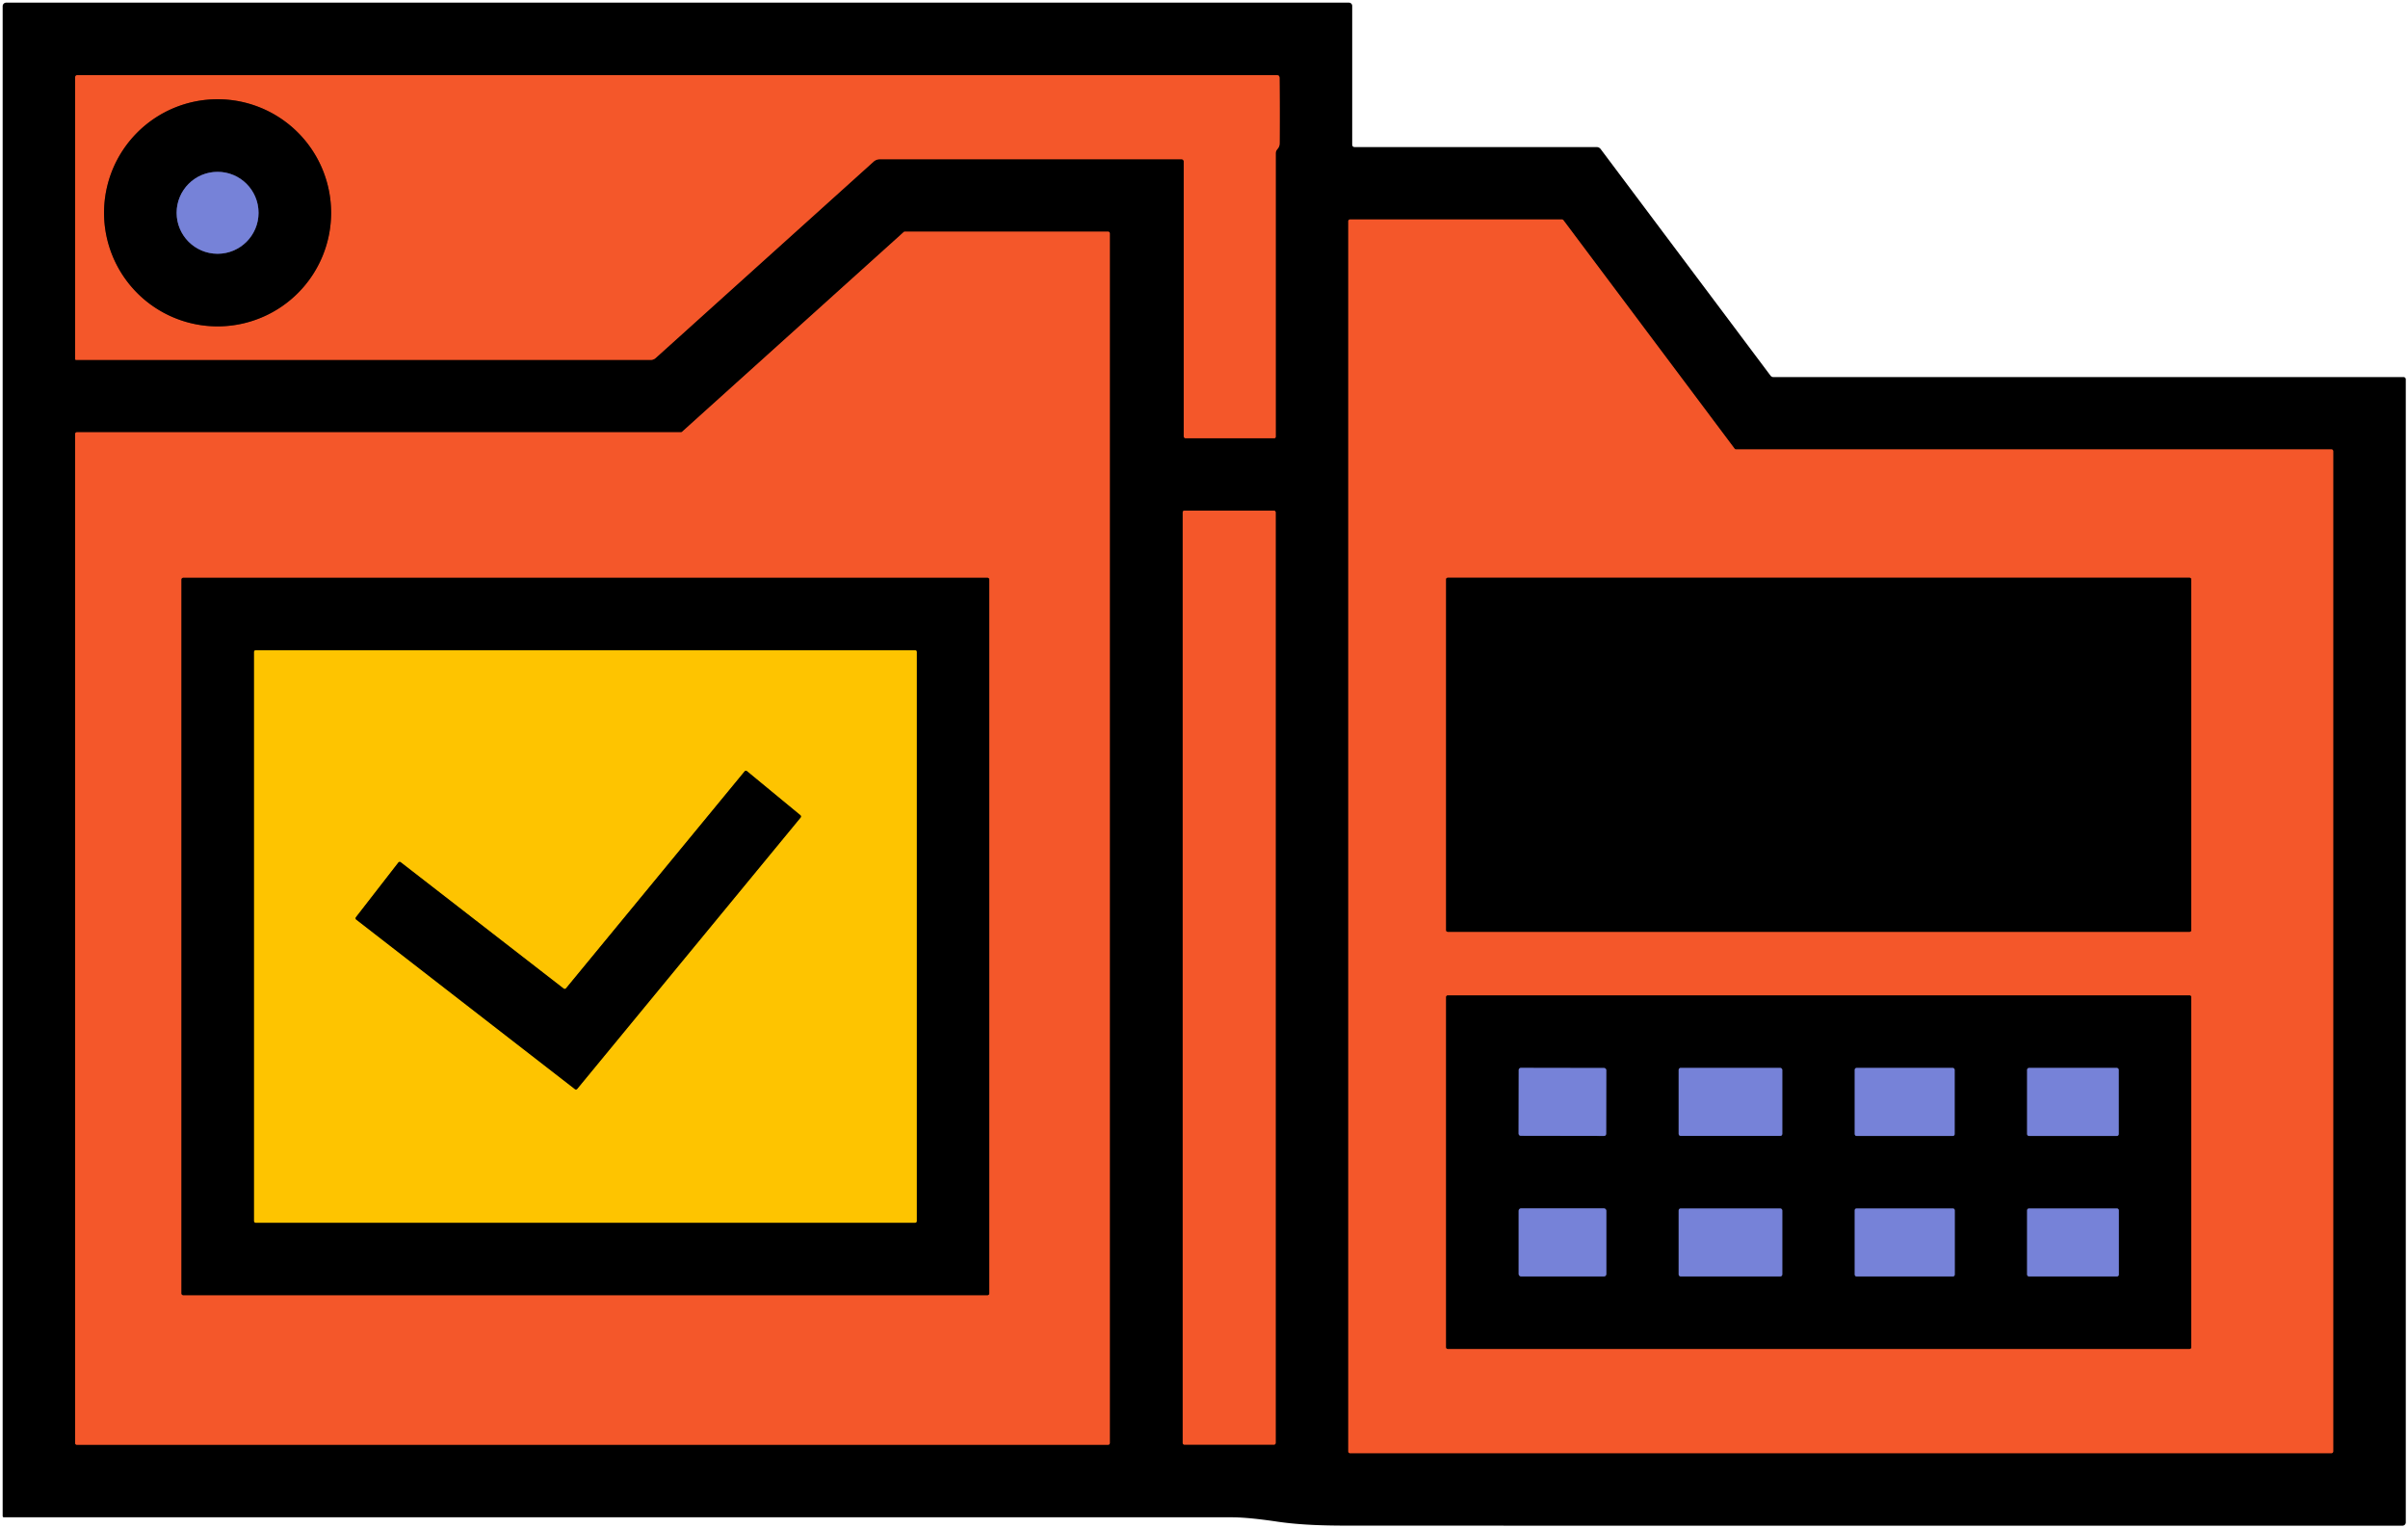 <?xml version="1.0" encoding="UTF-8" standalone="no"?>
<!DOCTYPE svg PUBLIC "-//W3C//DTD SVG 1.1//EN" "http://www.w3.org/Graphics/SVG/1.1/DTD/svg11.dtd">
<svg xmlns="http://www.w3.org/2000/svg" version="1.1" viewBox="0.00 0.00 498.00 316.00">
<g stroke-width="2.00" fill="none" stroke-linecap="butt">
<path stroke="#7a2c15" vector-effect="non-scaling-stroke" d="
  M 244.81 33.37
  L 244.81 90.19
  A 0.42 0.41 90.0 0 0 245.22 90.61
  L 263.49 90.61
  Q 263.83 90.61 263.83 90.27
  L 263.83 31.75
  Q 263.83 31.24 264.16 30.85
  C 264.52 30.42 264.64 30.14 264.64 29.47
  Q 264.69 22.88 264.62 16.11
  Q 264.61 15.54 264.05 15.54
  L 16.00 15.54
  A 0.46 0.46 0.0 0 0 15.54 16.00
  L 15.54 74.22
  A 0.19 0.19 0.0 0 0 15.73 74.41
  L 134.57 74.41
  Q 135.17 74.41 135.61 74.01
  L 180.64 33.44
  A 1.99 1.99 0.0 0 1 181.98 32.92
  L 244.34 32.92
  A 0.47 0.45 0.0 0 1 244.81 33.37"
/>
<path stroke="#7a2c15" vector-effect="non-scaling-stroke" d="
  M 482.17 300.46
  A 0.36 0.36 0.0 0 0 482.53 300.10
  L 482.53 93.28
  A 0.36 0.36 0.0 0 0 482.17 92.92
  L 359.03 92.92
  A 0.36 0.36 0.0 0 1 358.74 92.78
  L 323.32 45.52
  A 0.36 0.36 0.0 0 0 323.03 45.38
  L 279.20 45.38
  A 0.36 0.36 0.0 0 0 278.84 45.74
  L 278.84 300.10
  A 0.36 0.36 0.0 0 0 279.20 300.46
  L 482.17 300.46"
/>
<path stroke="#7a2c15" vector-effect="non-scaling-stroke" d="
  M 229.52 48.25
  A 0.35 0.35 0.0 0 0 229.17 47.90
  L 187.12 47.90
  A 0.35 0.35 0.0 0 0 186.89 47.99
  L 141.05 89.29
  A 0.35 0.35 0.0 0 1 140.82 89.38
  L 15.89 89.38
  A 0.35 0.35 0.0 0 0 15.54 89.73
  L 15.54 298.37
  A 0.35 0.35 0.0 0 0 15.89 298.72
  L 229.17 298.72
  A 0.35 0.35 0.0 0 0 229.52 298.37
  L 229.52 48.25"
/>
<path stroke="#7a2c15" vector-effect="non-scaling-stroke" d="
  M 263.82 105.92
  A 0.34 0.34 0.0 0 0 263.48 105.58
  L 244.94 105.58
  A 0.34 0.34 0.0 0 0 244.60 105.92
  L 244.60 298.36
  A 0.34 0.34 0.0 0 0 244.94 298.70
  L 263.48 298.70
  A 0.34 0.34 0.0 0 0 263.82 298.36
  L 263.82 105.92"
/>
<path stroke="#7a2c15" vector-effect="non-scaling-stroke" d="
  M 68.48 44.00
  A 23.48 23.48 0.0 0 0 45.00 20.52
  A 23.48 23.48 0.0 0 0 21.52 44.00
  A 23.48 23.48 0.0 0 0 45.00 67.48
  A 23.48 23.48 0.0 0 0 68.48 44.00"
/>
<path stroke="#3b416c" vector-effect="non-scaling-stroke" d="
  M 53.47 44.00
  A 8.47 8.47 0.0 0 0 45.00 35.53
  A 8.47 8.47 0.0 0 0 36.53 44.00
  A 8.47 8.47 0.0 0 0 45.00 52.47
  A 8.47 8.47 0.0 0 0 53.47 44.00"
/>
<path stroke="#7a2c15" vector-effect="non-scaling-stroke" d="
  M 453.17 119.78
  A 0.32 0.32 0.0 0 0 452.85 119.46
  L 299.39 119.46
  A 0.32 0.32 0.0 0 0 299.07 119.78
  L 299.07 192.34
  A 0.32 0.32 0.0 0 0 299.39 192.66
  L 452.85 192.66
  A 0.32 0.32 0.0 0 0 453.17 192.34
  L 453.17 119.78"
/>
<path stroke="#7a2c15" vector-effect="non-scaling-stroke" d="
  M 453.17 206.17
  A 0.36 0.36 0.0 0 0 452.81 205.81
  L 299.43 205.81
  A 0.36 0.36 0.0 0 0 299.07 206.17
  L 299.07 278.55
  A 0.36 0.36 0.0 0 0 299.43 278.91
  L 452.81 278.91
  A 0.36 0.36 0.0 0 0 453.17 278.55
  L 453.17 206.17"
/>
<path stroke="#7a2c15" vector-effect="non-scaling-stroke" d="
  M 204.59 119.84
  A 0.37 0.37 0.0 0 0 204.22 119.47
  L 37.90 119.47
  A 0.37 0.37 0.0 0 0 37.53 119.84
  L 37.53 267.42
  A 0.37 0.37 0.0 0 0 37.90 267.79
  L 204.22 267.79
  A 0.37 0.37 0.0 0 0 204.59 267.42
  L 204.59 119.84"
/>
<path stroke="#7f6200" vector-effect="non-scaling-stroke" d="
  M 189.59 134.79
  A 0.34 0.34 0.0 0 0 189.25 134.45
  L 52.89 134.45
  A 0.34 0.34 0.0 0 0 52.55 134.79
  L 52.55 252.47
  A 0.34 0.34 0.0 0 0 52.89 252.81
  L 189.25 252.81
  A 0.34 0.34 0.0 0 0 189.59 252.47
  L 189.59 134.79"
/>
<path stroke="#7f6200" vector-effect="non-scaling-stroke" d="
  M 154.48 159.45
  A 0.35 0.35 0.0 0 0 153.99 159.50
  L 117.06 204.35
  A 0.35 0.35 0.0 0 1 116.57 204.40
  L 82.87 178.28
  A 0.35 0.35 0.0 0 0 82.38 178.35
  L 73.61 189.65
  A 0.35 0.35 0.0 0 0 73.68 190.14
  L 118.89 225.18
  A 0.35 0.35 0.0 0 0 119.38 225.13
  L 165.57 169.04
  A 0.35 0.35 0.0 0 0 165.52 168.55
  L 154.48 159.45"
/>
<path stroke="#3b416c" vector-effect="non-scaling-stroke" d="
  M 332.192 221.256
  A 0.43 0.43 0.0 0 0 331.762 220.825
  L 314.522 220.795
  A 0.43 0.43 0.0 0 0 314.091 221.224
  L 314.068 234.404
  A 0.43 0.43 0.0 0 0 314.498 234.835
  L 331.738 234.865
  A 0.43 0.43 0.0 0 0 332.168 234.436
  L 332.192 221.256"
/>
<path stroke="#3b416c" vector-effect="non-scaling-stroke" d="
  M 368.59 221.21
  A 0.41 0.41 0.0 0 0 368.18 220.80
  L 347.58 220.80
  A 0.41 0.41 0.0 0 0 347.17 221.21
  L 347.17 234.45
  A 0.41 0.41 0.0 0 0 347.58 234.86
  L 368.18 234.86
  A 0.41 0.41 0.0 0 0 368.59 234.45
  L 368.59 221.21"
/>
<path stroke="#3b416c" vector-effect="non-scaling-stroke" d="
  M 404.24 221.18
  A 0.37 0.37 0.0 0 0 403.87 220.81
  L 383.95 220.81
  A 0.37 0.37 0.0 0 0 383.58 221.18
  L 383.58 234.50
  A 0.37 0.37 0.0 0 0 383.95 234.87
  L 403.87 234.87
  A 0.37 0.37 0.0 0 0 404.24 234.50
  L 404.24 221.18"
/>
<path stroke="#3b416c" vector-effect="non-scaling-stroke" d="
  M 438.17 221.19
  A 0.38 0.38 0.0 0 0 437.79 220.81
  L 419.61 220.81
  A 0.38 0.38 0.0 0 0 419.23 221.19
  L 419.23 234.49
  A 0.38 0.38 0.0 0 0 419.61 234.87
  L 437.79 234.87
  A 0.38 0.38 0.0 0 0 438.17 234.49
  L 438.17 221.19"
/>
<path stroke="#3b416c" vector-effect="non-scaling-stroke" d="
  M 332.20 250.33
  A 0.48 0.48 0.0 0 0 331.72 249.85
  L 314.56 249.85
  A 0.48 0.48 0.0 0 0 314.08 250.33
  L 314.08 263.43
  A 0.48 0.48 0.0 0 0 314.56 263.91
  L 331.72 263.91
  A 0.48 0.48 0.0 0 0 332.20 263.43
  L 332.20 250.33"
/>
<path stroke="#3b416c" vector-effect="non-scaling-stroke" d="
  M 368.59 250.27
  A 0.40 0.40 0.0 0 0 368.19 249.87
  L 347.57 249.87
  A 0.40 0.40 0.0 0 0 347.17 250.27
  L 347.17 263.51
  A 0.40 0.40 0.0 0 0 347.57 263.91
  L 368.19 263.91
  A 0.40 0.40 0.0 0 0 368.59 263.51
  L 368.59 250.27"
/>
<path stroke="#3b416c" vector-effect="non-scaling-stroke" d="
  M 404.26 250.23
  A 0.36 0.36 0.0 0 0 403.90 249.87
  L 383.94 249.87
  A 0.36 0.36 0.0 0 0 383.58 250.23
  L 383.58 263.55
  A 0.36 0.36 0.0 0 0 383.94 263.91
  L 403.90 263.91
  A 0.36 0.36 0.0 0 0 404.26 263.55
  L 404.26 250.23"
/>
<path stroke="#3b416c" vector-effect="non-scaling-stroke" d="
  M 438.19 250.24
  A 0.37 0.37 0.0 0 0 437.82 249.87
  L 419.60 249.87
  A 0.37 0.37 0.0 0 0 419.23 250.24
  L 419.23 263.54
  A 0.37 0.37 0.0 0 0 419.60 263.91
  L 437.82 263.91
  A 0.37 0.37 0.0 0 0 438.19 263.54
  L 438.19 250.24"
/>
</g>
<path fill="#000000" d="
  M 280.20 30.41
  L 330.21 30.41
  A 1.03 1.03 0.0 0 1 331.04 30.83
  L 366.15 77.65
  A 0.78 0.77 -17.5 0 0 366.78 77.97
  L 497.09 77.97
  A 0.45 0.45 0.0 0 1 497.54 78.42
  L 497.54 314.77
  A 0.68 0.68 0.0 0 1 496.86 315.45
  Q 387.91 315.47 278.84 315.44
  C 274.40 315.44 269.14 315.35 264.17 314.62
  Q 258.12 313.72 254.75 313.72
  Q 127.73 313.72 0.80 313.72
  A 0.25 0.25 0.0 0 1 0.55 313.47
  L 0.55 1.28
  A 0.73 0.73 0.0 0 1 1.28 0.55
  L 278.98 0.55
  A 0.67 0.67 0.0 0 1 279.65 1.22
  L 279.65 29.87
  Q 279.65 30.41 280.20 30.41
  Z
  M 244.81 33.37
  L 244.81 90.19
  A 0.42 0.41 90.0 0 0 245.22 90.61
  L 263.49 90.61
  Q 263.83 90.61 263.83 90.27
  L 263.83 31.75
  Q 263.83 31.24 264.16 30.85
  C 264.52 30.42 264.64 30.14 264.64 29.47
  Q 264.69 22.88 264.62 16.11
  Q 264.61 15.54 264.05 15.54
  L 16.00 15.54
  A 0.46 0.46 0.0 0 0 15.54 16.00
  L 15.54 74.22
  A 0.19 0.19 0.0 0 0 15.73 74.41
  L 134.57 74.41
  Q 135.17 74.41 135.61 74.01
  L 180.64 33.44
  A 1.99 1.99 0.0 0 1 181.98 32.92
  L 244.34 32.92
  A 0.47 0.45 0.0 0 1 244.81 33.37
  Z
  M 482.17 300.46
  A 0.36 0.36 0.0 0 0 482.53 300.10
  L 482.53 93.28
  A 0.36 0.36 0.0 0 0 482.17 92.92
  L 359.03 92.92
  A 0.36 0.36 0.0 0 1 358.74 92.78
  L 323.32 45.52
  A 0.36 0.36 0.0 0 0 323.03 45.38
  L 279.20 45.38
  A 0.36 0.36 0.0 0 0 278.84 45.74
  L 278.84 300.10
  A 0.36 0.36 0.0 0 0 279.20 300.46
  L 482.17 300.46
  Z
  M 229.52 48.25
  A 0.35 0.35 0.0 0 0 229.17 47.90
  L 187.12 47.90
  A 0.35 0.35 0.0 0 0 186.89 47.99
  L 141.05 89.29
  A 0.35 0.35 0.0 0 1 140.82 89.38
  L 15.89 89.38
  A 0.35 0.35 0.0 0 0 15.54 89.73
  L 15.54 298.37
  A 0.35 0.35 0.0 0 0 15.89 298.72
  L 229.17 298.72
  A 0.35 0.35 0.0 0 0 229.52 298.37
  L 229.52 48.25
  Z
  M 263.82 105.92
  A 0.34 0.34 0.0 0 0 263.48 105.58
  L 244.94 105.58
  A 0.34 0.34 0.0 0 0 244.60 105.92
  L 244.60 298.36
  A 0.34 0.34 0.0 0 0 244.94 298.70
  L 263.48 298.70
  A 0.34 0.34 0.0 0 0 263.82 298.36
  L 263.82 105.92
  Z"
/>
<path fill="#f4572a" d="
  M 244.81 33.37
  A 0.47 0.45 -0.0 0 0 244.34 32.92
  L 181.98 32.92
  A 1.99 1.99 0.0 0 0 180.64 33.44
  L 135.61 74.01
  Q 135.17 74.41 134.57 74.41
  L 15.73 74.41
  A 0.19 0.19 0.0 0 1 15.54 74.22
  L 15.54 16.00
  A 0.46 0.46 0.0 0 1 16.00 15.54
  L 264.05 15.54
  Q 264.61 15.54 264.62 16.11
  Q 264.69 22.88 264.64 29.47
  C 264.64 30.14 264.52 30.42 264.16 30.85
  Q 263.83 31.24 263.83 31.75
  L 263.83 90.27
  Q 263.83 90.61 263.49 90.61
  L 245.22 90.61
  A 0.42 0.41 -90.0 0 1 244.81 90.19
  L 244.81 33.37
  Z
  M 68.48 44.00
  A 23.48 23.48 0.0 0 0 45.00 20.52
  A 23.48 23.48 0.0 0 0 21.52 44.00
  A 23.48 23.48 0.0 0 0 45.00 67.48
  A 23.48 23.48 0.0 0 0 68.48 44.00
  Z"
/>
<path fill="#000000" d="
  M 68.48 44.00
  A 23.48 23.48 0.0 0 1 45.00 67.48
  A 23.48 23.48 0.0 0 1 21.52 44.00
  A 23.48 23.48 0.0 0 1 45.00 20.52
  A 23.48 23.48 0.0 0 1 68.48 44.00
  Z
  M 53.47 44.00
  A 8.47 8.47 0.0 0 0 45.00 35.53
  A 8.47 8.47 0.0 0 0 36.53 44.00
  A 8.47 8.47 0.0 0 0 45.00 52.47
  A 8.47 8.47 0.0 0 0 53.47 44.00
  Z"
/>
<circle fill="#7682d8" cx="45.00" cy="44.00" r="8.47"/>
<path fill="#f4572a" d="
  M 482.17 300.46
  L 279.20 300.46
  A 0.36 0.36 0.0 0 1 278.84 300.10
  L 278.84 45.74
  A 0.36 0.36 0.0 0 1 279.20 45.38
  L 323.03 45.38
  A 0.36 0.36 0.0 0 1 323.32 45.52
  L 358.74 92.78
  A 0.36 0.36 0.0 0 0 359.03 92.92
  L 482.17 92.92
  A 0.36 0.36 0.0 0 1 482.53 93.28
  L 482.53 300.10
  A 0.36 0.36 0.0 0 1 482.17 300.46
  Z
  M 453.17 119.78
  A 0.32 0.32 0.0 0 0 452.85 119.46
  L 299.39 119.46
  A 0.32 0.32 0.0 0 0 299.07 119.78
  L 299.07 192.34
  A 0.32 0.32 0.0 0 0 299.39 192.66
  L 452.85 192.66
  A 0.32 0.32 0.0 0 0 453.17 192.34
  L 453.17 119.78
  Z
  M 453.17 206.17
  A 0.36 0.36 0.0 0 0 452.81 205.81
  L 299.43 205.81
  A 0.36 0.36 0.0 0 0 299.07 206.17
  L 299.07 278.55
  A 0.36 0.36 0.0 0 0 299.43 278.91
  L 452.81 278.91
  A 0.36 0.36 0.0 0 0 453.17 278.55
  L 453.17 206.17
  Z"
/>
<path fill="#f4572a" d="
  M 229.52 48.25
  L 229.52 298.37
  A 0.35 0.35 0.0 0 1 229.17 298.72
  L 15.89 298.72
  A 0.35 0.35 0.0 0 1 15.54 298.37
  L 15.54 89.73
  A 0.35 0.35 0.0 0 1 15.89 89.38
  L 140.82 89.38
  A 0.35 0.35 0.0 0 0 141.05 89.29
  L 186.89 47.99
  A 0.35 0.35 0.0 0 1 187.12 47.90
  L 229.17 47.90
  A 0.35 0.35 0.0 0 1 229.52 48.25
  Z
  M 204.59 119.84
  A 0.37 0.37 0.0 0 0 204.22 119.47
  L 37.90 119.47
  A 0.37 0.37 0.0 0 0 37.53 119.84
  L 37.53 267.42
  A 0.37 0.37 0.0 0 0 37.90 267.79
  L 204.22 267.79
  A 0.37 0.37 0.0 0 0 204.59 267.42
  L 204.59 119.84
  Z"
/>
<rect fill="#f4572a" x="244.60" y="105.58" width="19.22" height="193.12" rx="0.34"/>
<path fill="#000000" d="
  M 204.59 267.42
  A 0.37 0.37 0.0 0 1 204.22 267.79
  L 37.90 267.79
  A 0.37 0.37 0.0 0 1 37.53 267.42
  L 37.53 119.84
  A 0.37 0.37 0.0 0 1 37.90 119.47
  L 204.22 119.47
  A 0.37 0.37 0.0 0 1 204.59 119.84
  L 204.59 267.42
  Z
  M 189.59 134.79
  A 0.34 0.34 0.0 0 0 189.25 134.45
  L 52.89 134.45
  A 0.34 0.34 0.0 0 0 52.55 134.79
  L 52.55 252.47
  A 0.34 0.34 0.0 0 0 52.89 252.81
  L 189.25 252.81
  A 0.34 0.34 0.0 0 0 189.59 252.47
  L 189.59 134.79
  Z"
/>
<rect fill="#000000" x="299.07" y="119.46" width="154.10" height="73.20" rx="0.32"/>
<path fill="#fec400" d="
  M 189.59 252.47
  A 0.34 0.34 0.0 0 1 189.25 252.81
  L 52.89 252.81
  A 0.34 0.34 0.0 0 1 52.55 252.47
  L 52.55 134.79
  A 0.34 0.34 0.0 0 1 52.89 134.45
  L 189.25 134.45
  A 0.34 0.34 0.0 0 1 189.59 134.79
  L 189.59 252.47
  Z
  M 154.48 159.45
  A 0.35 0.35 0.0 0 0 153.99 159.50
  L 117.06 204.35
  A 0.35 0.35 0.0 0 1 116.57 204.40
  L 82.87 178.28
  A 0.35 0.35 0.0 0 0 82.38 178.35
  L 73.61 189.65
  A 0.35 0.35 0.0 0 0 73.68 190.14
  L 118.89 225.18
  A 0.35 0.35 0.0 0 0 119.38 225.13
  L 165.57 169.04
  A 0.35 0.35 0.0 0 0 165.52 168.55
  L 154.48 159.45
  Z"
/>
<path fill="#000000" d="
  M 154.48 159.45
  L 165.52 168.55
  A 0.35 0.35 0.0 0 1 165.57 169.04
  L 119.38 225.13
  A 0.35 0.35 0.0 0 1 118.89 225.18
  L 73.68 190.14
  A 0.35 0.35 0.0 0 1 73.61 189.65
  L 82.38 178.35
  A 0.35 0.35 0.0 0 1 82.87 178.28
  L 116.57 204.40
  A 0.35 0.35 0.0 0 0 117.06 204.35
  L 153.99 159.50
  A 0.35 0.35 0.0 0 1 154.48 159.45
  Z"
/>
<path fill="#000000" d="
  M 453.17 278.55
  A 0.36 0.36 0.0 0 1 452.81 278.91
  L 299.43 278.91
  A 0.36 0.36 0.0 0 1 299.07 278.55
  L 299.07 206.17
  A 0.36 0.36 0.0 0 1 299.43 205.81
  L 452.81 205.81
  A 0.36 0.36 0.0 0 1 453.17 206.17
  L 453.17 278.55
  Z
  M 332.192 221.256
  A 0.43 0.43 0.0 0 0 331.762 220.825
  L 314.522 220.795
  A 0.43 0.43 0.0 0 0 314.091 221.224
  L 314.068 234.404
  A 0.43 0.43 0.0 0 0 314.498 234.835
  L 331.738 234.865
  A 0.43 0.43 0.0 0 0 332.168 234.436
  L 332.192 221.256
  Z
  M 368.59 221.21
  A 0.41 0.41 0.0 0 0 368.18 220.80
  L 347.58 220.80
  A 0.41 0.41 0.0 0 0 347.17 221.21
  L 347.17 234.45
  A 0.41 0.41 0.0 0 0 347.58 234.86
  L 368.18 234.86
  A 0.41 0.41 0.0 0 0 368.59 234.45
  L 368.59 221.21
  Z
  M 404.24 221.18
  A 0.37 0.37 0.0 0 0 403.87 220.81
  L 383.95 220.81
  A 0.37 0.37 0.0 0 0 383.58 221.18
  L 383.58 234.50
  A 0.37 0.37 0.0 0 0 383.95 234.87
  L 403.87 234.87
  A 0.37 0.37 0.0 0 0 404.24 234.50
  L 404.24 221.18
  Z
  M 438.17 221.19
  A 0.38 0.38 0.0 0 0 437.79 220.81
  L 419.61 220.81
  A 0.38 0.38 0.0 0 0 419.23 221.19
  L 419.23 234.49
  A 0.38 0.38 0.0 0 0 419.61 234.87
  L 437.79 234.87
  A 0.38 0.38 0.0 0 0 438.17 234.49
  L 438.17 221.19
  Z
  M 332.20 250.33
  A 0.48 0.48 0.0 0 0 331.72 249.85
  L 314.56 249.85
  A 0.48 0.48 0.0 0 0 314.08 250.33
  L 314.08 263.43
  A 0.48 0.48 0.0 0 0 314.56 263.91
  L 331.72 263.91
  A 0.48 0.48 0.0 0 0 332.20 263.43
  L 332.20 250.33
  Z
  M 368.59 250.27
  A 0.40 0.40 0.0 0 0 368.19 249.87
  L 347.57 249.87
  A 0.40 0.40 0.0 0 0 347.17 250.27
  L 347.17 263.51
  A 0.40 0.40 0.0 0 0 347.57 263.91
  L 368.19 263.91
  A 0.40 0.40 0.0 0 0 368.59 263.51
  L 368.59 250.27
  Z
  M 404.26 250.23
  A 0.36 0.36 0.0 0 0 403.90 249.87
  L 383.94 249.87
  A 0.36 0.36 0.0 0 0 383.58 250.23
  L 383.58 263.55
  A 0.36 0.36 0.0 0 0 383.94 263.91
  L 403.90 263.91
  A 0.36 0.36 0.0 0 0 404.26 263.55
  L 404.26 250.23
  Z
  M 438.19 250.24
  A 0.37 0.37 0.0 0 0 437.82 249.87
  L 419.60 249.87
  A 0.37 0.37 0.0 0 0 419.23 250.24
  L 419.23 263.54
  A 0.37 0.37 0.0 0 0 419.60 263.91
  L 437.82 263.91
  A 0.37 0.37 0.0 0 0 438.19 263.54
  L 438.19 250.24
  Z"
/>
<rect fill="#7682d8" x="-9.05" y="-7.02" transform="translate(323.13,227.83) rotate(0.1)" width="18.10" height="14.04" rx="0.43"/>
<rect fill="#7682d8" x="347.17" y="220.80" width="21.42" height="14.06" rx="0.41"/>
<rect fill="#7682d8" x="383.58" y="220.81" width="20.66" height="14.06" rx="0.37"/>
<rect fill="#7682d8" x="419.23" y="220.81" width="18.94" height="14.06" rx="0.38"/>
<rect fill="#7682d8" x="314.08" y="249.85" width="18.12" height="14.06" rx="0.48"/>
<rect fill="#7682d8" x="347.17" y="249.87" width="21.42" height="14.04" rx="0.40"/>
<rect fill="#7682d8" x="383.58" y="249.87" width="20.68" height="14.04" rx="0.36"/>
<rect fill="#7682d8" x="419.23" y="249.87" width="18.96" height="14.04" rx="0.37"/>
</svg>

